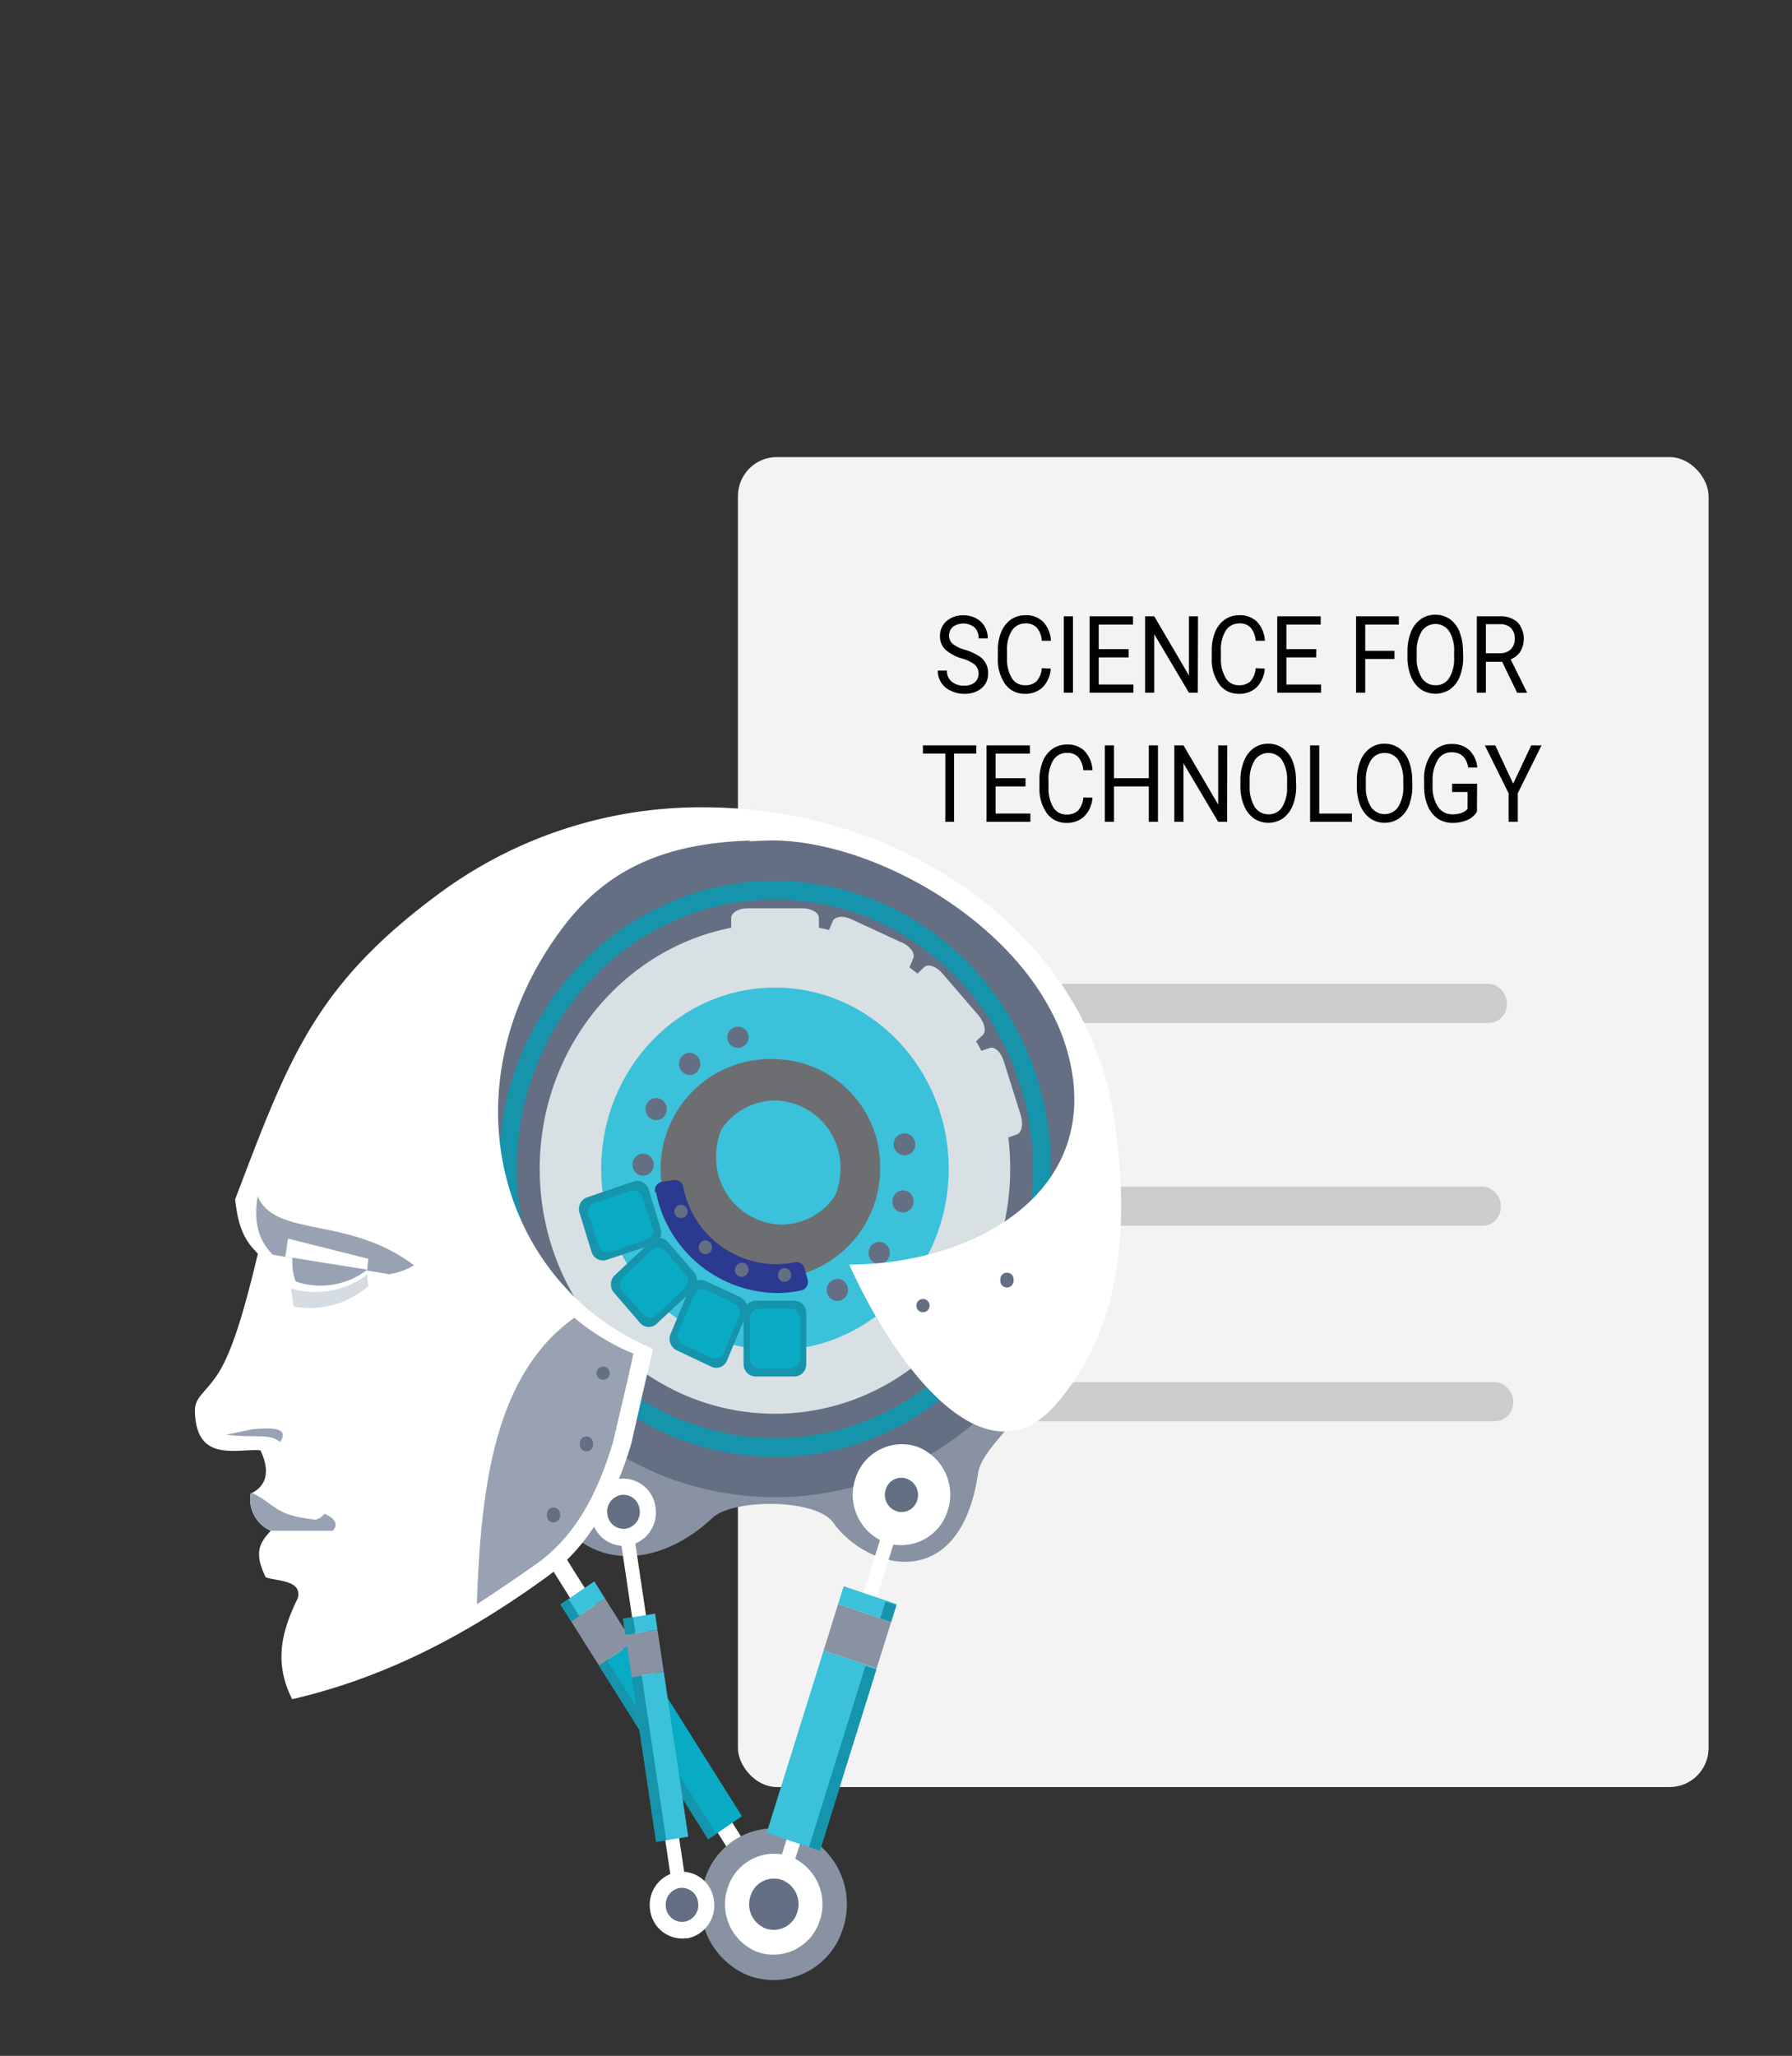 <svg id="Layer_1" data-name="Layer 1" xmlns="http://www.w3.org/2000/svg" width="183.88" height="210.86" viewBox="0 0 183.88 210.86"><rect x="0" y="0" width="183.88" height="210.86" fill="#333333" stroke="none"/><defs><style>.cls-1{fill:none;}.cls-2{fill:#f3f3f3;}.cls-3{fill:#ccc;}.cls-4{fill:#010101;}.cls-5{fill:#646f84;}.cls-10,.cls-11,.cls-12,.cls-13,.cls-14,.cls-15,.cls-5,.cls-6,.cls-7,.cls-8,.cls-9{fill-rule:evenodd;}.cls-6{fill:#fff;}.cls-7{fill:#8892a2;}.cls-8{fill:#08aac4;}.cls-9{fill:#3bc1da;}.cls-10{fill:#1594ac;}.cls-11{fill:#d8e0e3;}.cls-12{fill:#6d6e71;}.cls-13{fill:#2b3990;}.cls-14{fill:#99a2b2;}.cls-15{fill:#d6dde2;}</style></defs><title>scifortech</title><rect class="cls-1" width="183.88" height="210.86"/><rect class="cls-2" x="75.72" y="46.88" width="99.6" height="136.41" rx="4"/><rect class="cls-3" x="86.24" y="141.76" width="69.03" height="4.01" rx="1.88"/><rect class="cls-3" x="85.59" y="100.91" width="69.03" height="4.01" rx="1.88"/><path class="cls-4" d="M98.79,67.56A4.3,4.3,0,0,1,97,66.62a1.87,1.87,0,0,1-.55-1.38,2,2,0,0,1,.67-1.53,2.52,2.52,0,0,1,1.74-.6,2.66,2.66,0,0,1,1.3.31,2.23,2.23,0,0,1,.89.86,2.39,2.39,0,0,1,.31,1.2h-.94a1.53,1.53,0,0,0-.41-1.12,1.85,1.85,0,0,0-2.23-.07,1.17,1.17,0,0,0-.39.94,1.08,1.08,0,0,0,.37.81,3.45,3.45,0,0,0,1.25.6,5.68,5.68,0,0,1,1.38.61,2,2,0,0,1,1,1.81,1.9,1.9,0,0,1-.67,1.53,2.65,2.65,0,0,1-1.79.57,3,3,0,0,1-1.36-.31,2.27,2.27,0,0,1-1-.85,2.18,2.18,0,0,1-.34-1.22h.94a1.38,1.38,0,0,0,.47,1.12,1.85,1.85,0,0,0,1.27.42,1.66,1.66,0,0,0,1.13-.34,1.27,1.27,0,0,0,0-1.8A3.86,3.86,0,0,0,98.79,67.56Z"/><path class="cls-4" d="M107.82,68.57a3,3,0,0,1-.83,1.92,2.53,2.53,0,0,1-1.85.67,2.42,2.42,0,0,1-2-1,4.36,4.36,0,0,1-.75-2.67v-.75a4.85,4.85,0,0,1,.35-1.93,2.92,2.92,0,0,1,1-1.27,2.55,2.55,0,0,1,1.5-.44,2.44,2.44,0,0,1,1.81.69,3.07,3.07,0,0,1,.79,1.93h-.94a2.32,2.32,0,0,0-.53-1.36,1.5,1.5,0,0,0-1.13-.42,1.64,1.64,0,0,0-1.41.73,3.73,3.73,0,0,0-.5,2.09v.76a3.74,3.74,0,0,0,.48,2,1.53,1.53,0,0,0,1.35.76,1.69,1.69,0,0,0,1.19-.39,2.27,2.27,0,0,0,.55-1.36Z"/><path class="cls-4" d="M110.1,71.05h-.94V63.21h.94Z"/><path class="cls-4" d="M115.81,67.43h-3.07v2.78h3.56v.84h-4.5V63.21h4.46v.85h-3.52v2.52h3.07Z"/><path class="cls-4" d="M122.91,71.05H122l-3.56-6v6h-.94V63.21h.94L122,69.28V63.21h.93Z"/><path class="cls-4" d="M129.78,68.57a3,3,0,0,1-.83,1.92,2.54,2.54,0,0,1-1.86.67,2.42,2.42,0,0,1-2-1,4.36,4.36,0,0,1-.75-2.67v-.75a4.85,4.85,0,0,1,.35-1.93,2.85,2.85,0,0,1,1-1.27,2.55,2.55,0,0,1,1.5-.44,2.44,2.44,0,0,1,1.81.69,3.07,3.07,0,0,1,.79,1.93h-.94a2.38,2.38,0,0,0-.53-1.36,1.5,1.5,0,0,0-1.13-.42,1.64,1.64,0,0,0-1.41.73,3.65,3.65,0,0,0-.5,2.09v.76a3.74,3.74,0,0,0,.48,2,1.52,1.52,0,0,0,1.34.76,1.7,1.7,0,0,0,1.2-.39,2.27,2.27,0,0,0,.55-1.36Z"/><path class="cls-4" d="M135.06,67.43H132v2.78h3.56v.84h-4.5V63.21h4.46v.85H132v2.52h3.07Z"/><path class="cls-4" d="M143.09,67.59h-3v3.46h-.94V63.21h4.39v.85h-3.45v2.69h3Z"/><path class="cls-4" d="M150.14,67.39a5.35,5.35,0,0,1-.35,2,2.91,2.91,0,0,1-1,1.31,2.71,2.71,0,0,1-3,0,3,3,0,0,1-1-1.3,5.1,5.1,0,0,1-.37-2v-.57a5.21,5.21,0,0,1,.36-2,2.89,2.89,0,0,1,1-1.32,2.51,2.51,0,0,1,1.49-.46,2.56,2.56,0,0,1,1.5.45,2.84,2.84,0,0,1,1,1.32,5.42,5.42,0,0,1,.35,2Zm-.93-.51a3.78,3.78,0,0,0-.51-2.14,1.7,1.7,0,0,0-2.81,0,3.81,3.81,0,0,0-.52,2.07v.58a3.8,3.8,0,0,0,.51,2.12,1.62,1.62,0,0,0,1.42.77,1.59,1.59,0,0,0,1.4-.73,3.76,3.76,0,0,0,.51-2.09Z"/><path class="cls-4" d="M154.14,67.88h-1.67v3.17h-.93V63.21h2.34a2.6,2.6,0,0,1,1.84.61,2.58,2.58,0,0,1,.29,3,2.18,2.18,0,0,1-1,.81L156.68,71v.06h-1ZM152.47,67h1.44a1.57,1.57,0,0,0,1.11-.4,1.44,1.44,0,0,0,.41-1.07,1.51,1.51,0,0,0-.39-1.12,1.56,1.56,0,0,0-1.14-.39h-1.43Z"/><path class="cls-4" d="M100.18,77.29H97.9v7H97v-7H94.7v-.84h5.48Z"/><path class="cls-4" d="M105.23,80.66h-3.07v2.78h3.57v.85h-4.5V76.45h4.45v.84h-3.52v2.53h3.07Z"/><path class="cls-4" d="M112.1,81.8a3,3,0,0,1-.83,1.92,2.56,2.56,0,0,1-1.86.68,2.43,2.43,0,0,1-2-1,4.34,4.34,0,0,1-.75-2.67V80a4.77,4.77,0,0,1,.35-1.92,2.82,2.82,0,0,1,1-1.28,2.62,2.62,0,0,1,1.5-.44,2.41,2.41,0,0,1,1.81.7A3.1,3.1,0,0,1,112.1,79h-.94a2.35,2.35,0,0,0-.53-1.36,1.5,1.5,0,0,0-1.13-.42,1.62,1.62,0,0,0-1.41.73,3.61,3.61,0,0,0-.5,2.08v.76a3.78,3.78,0,0,0,.48,2,1.51,1.51,0,0,0,1.34.75,1.7,1.7,0,0,0,1.2-.39,2.24,2.24,0,0,0,.55-1.36Z"/><path class="cls-4" d="M118.82,84.29h-.94V80.66h-3.57v3.63h-.94V76.45h.94v3.37h3.57V76.45h.94Z"/><path class="cls-4" d="M125.92,84.29H125l-3.56-6v6h-.94V76.45h.94L125,82.52V76.45h.93Z"/><path class="cls-4" d="M133,80.62a5.35,5.35,0,0,1-.35,2,3,3,0,0,1-1,1.31,2.66,2.66,0,0,1-3,0,3,3,0,0,1-1-1.3,5.1,5.1,0,0,1-.37-2v-.56a5.17,5.17,0,0,1,.36-2,2.92,2.92,0,0,1,1-1.33,2.48,2.48,0,0,1,1.49-.46,2.58,2.58,0,0,1,1.5.45,3,3,0,0,1,1,1.32,5.44,5.44,0,0,1,.35,2Zm-.93-.51a3.78,3.78,0,0,0-.51-2.14,1.7,1.7,0,0,0-2.81,0,3.72,3.72,0,0,0-.52,2.07v.58a3.86,3.86,0,0,0,.51,2.13,1.64,1.64,0,0,0,1.42.77,1.61,1.61,0,0,0,1.4-.73,3.81,3.81,0,0,0,.51-2.09Z"/><path class="cls-4" d="M135.37,83.44h3.35v.85h-4.29V76.45h.94Z"/><path class="cls-4" d="M144.92,80.62a5.35,5.35,0,0,1-.35,2,2.84,2.84,0,0,1-1,1.31,2.56,2.56,0,0,1-1.5.46,2.52,2.52,0,0,1-1.48-.46,3,3,0,0,1-1-1.3,4.92,4.92,0,0,1-.36-2v-.56a5.18,5.18,0,0,1,.35-2,2.94,2.94,0,0,1,1-1.33,2.45,2.45,0,0,1,1.48-.46,2.56,2.56,0,0,1,1.5.45,2.88,2.88,0,0,1,1,1.32,5.44,5.44,0,0,1,.35,2Zm-.93-.51a3.87,3.87,0,0,0-.5-2.14,1.63,1.63,0,0,0-1.42-.74,1.61,1.61,0,0,0-1.39.74,3.72,3.72,0,0,0-.53,2.07v.58a3.85,3.85,0,0,0,.52,2.13,1.69,1.69,0,0,0,2.81,0A3.81,3.81,0,0,0,144,80.7Z"/><path class="cls-4" d="M151.55,83.26a2.19,2.19,0,0,1-1,.85,3.68,3.68,0,0,1-1.5.29,2.7,2.7,0,0,1-1.54-.45,3,3,0,0,1-1-1.28,5,5,0,0,1-.38-1.93v-.68a4.43,4.43,0,0,1,.75-2.75,2.49,2.49,0,0,1,2.1-1,2.54,2.54,0,0,1,1.79.63,2.83,2.83,0,0,1,.82,1.78h-.93c-.18-1-.73-1.56-1.67-1.56a1.6,1.6,0,0,0-1.43.73A3.91,3.91,0,0,0,147,80v.64a3.63,3.63,0,0,0,.55,2.1,1.7,1.7,0,0,0,1.47.78,2.84,2.84,0,0,0,.92-.13,1.46,1.46,0,0,0,.65-.43V81.23H149v-.85h2.57Z"/><path class="cls-4" d="M155.27,80.38l1.85-3.93h1.06l-2.44,4.91v2.93h-.94V81.36l-2.44-4.91h1.07Z"/><rect class="cls-3" x="84.97" y="121.71" width="69.03" height="4.01" rx="1.88"/><polygon class="cls-5" points="50.09 90.33 43.02 95.47 58.47 99.24 78.89 84.9 50.09 90.33 50.09 90.33"/><polygon class="cls-6" points="52.9 151.58 51.4 152.61 78.11 195.07 79.61 194.04 52.9 151.58 52.9 151.58"/><polygon class="cls-7" points="62.07 163.93 58.61 166.3 61.47 170.84 64.93 168.48 62.07 163.93 62.07 163.93"/><polygon class="cls-8" points="64.93 168.48 61.47 170.84 72.67 188.65 76.13 186.28 64.93 168.48 64.93 168.48"/><polygon class="cls-9" points="60.98 162.19 57.51 164.56 58.61 166.3 62.07 163.93 60.98 162.19 60.98 162.19"/><polygon class="cls-10" points="61.47 170.85 72.67 188.65 73.49 188.09 62.29 170.29 61.47 170.85 61.47 170.85"/><polygon class="cls-10" points="57.52 164.56 58.61 166.3 59.43 165.74 58.34 164 57.52 164.56 57.52 164.56"/><path class="cls-7" d="M77.08,202.73a7.88,7.88,0,0,1-4.8-9.84,7.42,7.42,0,0,1,9.43-5,7.89,7.89,0,0,1,4.81,9.83,7.44,7.44,0,0,1-9.44,5Z"/><path class="cls-7" d="M100.35,151.18c-1.86,12.49-11.48,9.78-14.84,5-1.8-2.53-10.33-2.45-12.39-.51-5.46,5.15-13,5.81-16.83-1.46-4.18-7.88,12.58-14.21,17.5-17.65l28.95-20.23h11.31c1,24.11-13,29.87-13.7,34.82Z"/><path class="cls-5" d="M79.52,86.2c-17.84,0-32.31,15.08-32.31,33.68s14.47,33.68,32.31,33.68,32.31-15.08,32.31-33.68S97.36,86.2,79.52,86.2Z"/><path class="cls-11" d="M79.52,94.72c-13.33,0-24.14,11.26-24.14,25.16S66.19,145,79.52,145s24.14-11.27,24.14-25.16S92.85,94.72,79.52,94.72Z"/><path class="cls-9" d="M79.52,101.29c-9.85,0-17.83,8.33-17.83,18.59s8,18.59,17.83,18.59,17.83-8.33,17.83-18.59-8-18.59-17.83-18.59Z"/><path class="cls-6" d="M94.05,148.36a5,5,0,0,0-6.29,3.33,5.25,5.25,0,0,0,3.2,6.56,5,5,0,0,0,6.29-3.34,5.25,5.25,0,0,0-3.2-6.55Z"/><path class="cls-6" d="M77.85,200.25a5.24,5.24,0,0,1-3.2-6.55,5,5,0,0,1,6.29-3.34,5.26,5.26,0,0,1,3.2,6.56,5,5,0,0,1-6.29,3.33Z"/><polygon class="cls-6" points="93.19 153.54 91.82 153.07 78.71 195.08 80.08 195.54 93.19 153.54 93.19 153.54"/><path class="cls-5" d="M93,151.65a1.66,1.66,0,0,0-2.11,1.11A1.77,1.77,0,0,0,92,155a1.66,1.66,0,0,0,2.11-1.12A1.76,1.76,0,0,0,93,151.65Z"/><path class="cls-5" d="M78.61,197.81A2.66,2.66,0,0,1,77,194.49a2.51,2.51,0,0,1,3.19-1.69,2.66,2.66,0,0,1,1.62,3.32,2.51,2.51,0,0,1-3.19,1.69Z"/><polygon class="cls-7" points="91.44 166.36 86 164.51 84.51 169.29 89.95 171.13 91.44 166.36 91.44 166.36"/><polygon class="cls-9" points="89.95 171.13 84.51 169.29 78.67 187.98 84.12 189.83 89.95 171.13 89.95 171.13"/><polygon class="cls-9" points="92.01 164.53 86.57 162.69 86 164.51 91.44 166.36 92.01 164.53 92.01 164.53"/><polygon class="cls-10" points="83.01 189.45 84.12 189.83 89.92 171.24 88.81 170.86 83.01 189.45 83.01 189.45"/><polygon class="cls-10" points="90.33 165.98 91.44 166.36 91.98 164.64 90.87 164.26 90.33 165.98 90.33 165.98"/><path class="cls-6" d="M63.47,151.64a3.44,3.44,0,0,0-2.77,4,3.34,3.34,0,0,0,3.79,2.88,3.44,3.44,0,0,0,2.77-3.95,3.34,3.34,0,0,0-3.79-2.88Z"/><path class="cls-6" d="M70.49,198.79a3.33,3.33,0,0,1-3.78-2.88A3.43,3.43,0,0,1,69.47,192a3.33,3.33,0,0,1,3.78,2.88,3.44,3.44,0,0,1-2.76,3.94Z"/><polygon class="cls-6" points="64.69 154.94 63.27 155.17 69.27 195.49 70.69 195.26 64.69 154.94 64.69 154.94"/><path class="cls-5" d="M63.72,153.33a1.73,1.73,0,0,0-1.39,2,1.68,1.68,0,0,0,1.91,1.46,1.74,1.74,0,0,0,1.39-2,1.68,1.68,0,0,0-1.91-1.46Z"/><path class="cls-5" d="M70.24,197.1a1.68,1.68,0,0,1-1.91-1.46,1.74,1.74,0,0,1,1.39-2,1.69,1.69,0,0,1,1.91,1.46,1.73,1.73,0,0,1-1.39,2Z"/><polygon class="cls-7" points="67.46 167.15 64.17 167.68 64.82 172 68.11 171.47 67.46 167.15 67.46 167.15"/><polygon class="cls-9" points="68.11 171.47 64.82 172 67.33 188.91 70.62 188.38 68.11 171.47 68.11 171.47"/><polygon class="cls-9" points="67.22 165.5 63.93 166.03 64.17 167.68 67.46 167.15 67.22 165.5 67.22 165.5"/><polygon class="cls-10" points="64.82 172.03 67.33 188.91 68.36 188.74 65.84 171.86 64.82 172.03 64.82 172.03"/><polygon class="cls-10" points="63.93 166.06 64.17 167.68 65.2 167.52 64.95 165.89 63.93 166.06 63.93 166.06"/><path class="cls-10" d="M81.52,133.41h-4a1.25,1.25,0,0,0-1.22,1.26v5.24a1.25,1.25,0,0,0,1.22,1.27h4a1.24,1.24,0,0,0,1.21-1.27v-5.24a1.24,1.24,0,0,0-1.21-1.26Z"/><path class="cls-10" d="M76.07,133.09l-3.66-1.7a1.19,1.19,0,0,0-1.6.64l-2,4.78a1.31,1.31,0,0,0,.62,1.68L73,140.18a1.19,1.19,0,0,0,1.6-.64l2-4.78a1.28,1.28,0,0,0-.61-1.67Z"/><path class="cls-10" d="M71.21,130.48l-2.68-3.1a1.17,1.17,0,0,0-1.71-.09l-3.73,3.5a1.3,1.3,0,0,0-.09,1.79l2.67,3.1a1.18,1.18,0,0,0,1.72.09l3.73-3.5a1.3,1.3,0,0,0,.09-1.79Z"/><path class="cls-10" d="M67.79,126l-1.23-4a1.22,1.22,0,0,0-1.54-.82l-4.77,1.62a1.28,1.28,0,0,0-.78,1.6l1.23,4a1.22,1.22,0,0,0,1.54.82L67,127.64a1.27,1.27,0,0,0,.78-1.6Z"/><path class="cls-12" d="M79.52,108.63a11.26,11.26,0,1,0,10.79,11.25,11,11,0,0,0-10.79-11.25Z"/><path class="cls-9" d="M79.52,112.87a6.64,6.64,0,0,0-5.51,3,7.26,7.26,0,0,0-.53,2.73,6.87,6.87,0,0,0,6.72,7,6.65,6.65,0,0,0,5.51-3,7.26,7.26,0,0,0,.53-2.73,6.87,6.87,0,0,0-6.72-7Z"/><path class="cls-5" d="M66.33,118.38a1.08,1.08,0,0,0-1.37.72,1.14,1.14,0,0,0,.7,1.43,1.08,1.08,0,0,0,1.37-.72,1.14,1.14,0,0,0-.7-1.43Z"/><path class="cls-5" d="M68.06,112.92a1.06,1.06,0,0,0-1.54.08,1.16,1.16,0,0,0,.08,1.6,1.06,1.06,0,0,0,1.54-.08,1.17,1.17,0,0,0-.08-1.6Z"/><path class="cls-5" d="M71.77,108.66a1.08,1.08,0,0,0-1.44-.58,1.15,1.15,0,0,0-.55,1.5,1.07,1.07,0,0,0,1.43.58,1.17,1.17,0,0,0,.56-1.5Z"/><path class="cls-5" d="M76.81,106.34a1.09,1.09,0,1,0-1.09,1.14,1.11,1.11,0,0,0,1.09-1.14Z"/><path class="cls-5" d="M92.71,118.49a1.1,1.1,0,0,0,1.2-1,1.13,1.13,0,0,0-1-1.25,1.11,1.11,0,0,0-1.2,1,1.13,1.13,0,0,0,1,1.25Z"/><path class="cls-5" d="M92.11,124.21a1.07,1.07,0,0,0,1.49-.42,1.16,1.16,0,0,0-.4-1.55,1.06,1.06,0,0,0-1.48.42,1.15,1.15,0,0,0,.39,1.55Z"/><path class="cls-5" d="M89.34,129.17a1.05,1.05,0,0,0,1.52.25,1.17,1.17,0,0,0,.24-1.58,1.06,1.06,0,0,0-1.52-.25,1.15,1.15,0,0,0-.24,1.58Z"/><path class="cls-5" d="M84.86,132.53a1.09,1.09,0,0,0,1.29.88,1.14,1.14,0,0,0,.84-1.35,1.09,1.09,0,0,0-1.29-.87,1.13,1.13,0,0,0-.84,1.34Z"/><path class="cls-13" d="M67.32,122.29a12.8,12.8,0,0,0,12.36,10.33,11.84,11.84,0,0,0,2.54-.27.83.83,0,0,0,.56-.41.88.88,0,0,0,.09-.71l-.32-1.15a.85.85,0,0,0-1-.62,9.63,9.63,0,0,1-2,.2,9.77,9.77,0,0,1-9.44-7.92.86.86,0,0,0-1-.7l-1.17.17a.87.87,0,0,0-.59.38.91.91,0,0,0-.13.7Z"/><path class="cls-5" d="M80.71,130.1a.67.67,0,0,0-.85.45.71.71,0,0,0,.43.89.68.68,0,0,0,.86-.45.71.71,0,0,0-.44-.89Z"/><path class="cls-5" d="M76.62,129.72a.65.65,0,0,0-1,.05.73.73,0,0,0,0,1,.67.67,0,0,0,1-.05.73.73,0,0,0,0-1Z"/><path class="cls-5" d="M73,127.64a.66.66,0,0,0-.89-.36.72.72,0,0,0-.35.93.67.67,0,0,0,.9.36.72.72,0,0,0,.34-.93Z"/><path class="cls-5" d="M70.56,124.22a.68.68,0,1,0-.67.71.69.69,0,0,0,.67-.71Z"/><path class="cls-8" d="M81.1,134.23H77.94a1,1,0,0,0-1,1v4.13a1,1,0,0,0,1,1H81.1a1,1,0,0,0,1-1v-4.13a1,1,0,0,0-1-1Z"/><path class="cls-11" d="M82.31,93.16H76.72c-.94,0-1.69.45-1.69,1v3.78a22.49,22.49,0,0,1,3-.19,23.46,23.46,0,0,1,6,.77.59.59,0,0,0,0-.23V94.16c0-.55-.77-1-1.71-1Z"/><path class="cls-11" d="M92.5,96.66l-5.12-2.37c-.85-.4-1.72-.31-1.93.19l-1.61,3.77a.59.59,0,0,0,0,.22,23.78,23.78,0,0,1,8.08,3.83.58.58,0,0,0,.18-.23l1.61-3.77c.22-.51-.31-1.24-1.16-1.64Z"/><path class="cls-11" d="M100.43,104.17l-3.74-4.34c-.63-.72-1.45-1-1.85-.64L91.9,102a.63.63,0,0,0-.16.25A24.76,24.76,0,0,1,98,108.83l2.84-2.67c.39-.37.2-1.26-.43-2Z"/><path class="cls-11" d="M104.75,114.4,103,108.85c-.28-.93-.93-1.54-1.43-1.37l-3.65,1.23a25.69,25.69,0,0,1,3.62,8.64l2.81-1c.5-.17.67-1.07.38-2Z"/><path class="cls-8" d="M75.36,133.66l-2.88-1.34a.94.94,0,0,0-1.27.51L69.6,136.6a1,1,0,0,0,.49,1.32L73,139.25a1,1,0,0,0,1.27-.5L75.85,135a1,1,0,0,0-.49-1.32Z"/><path class="cls-8" d="M70.34,130.7l-2.11-2.44a.93.93,0,0,0-1.35-.07L63.94,131a1,1,0,0,0-.08,1.41L66,134.8a.94.94,0,0,0,1.35.08l2.94-2.77a1,1,0,0,0,.07-1.41Z"/><path class="cls-8" d="M66.91,125.88l-1-3.13a1,1,0,0,0-1.21-.64L61,123.38a1,1,0,0,0-.61,1.26l1,3.13a1,1,0,0,0,1.21.64l3.77-1.27a1,1,0,0,0,.61-1.26Z"/><path class="cls-10" d="M79.52,90.33c-15.65,0-28.35,13.23-28.35,29.55s12.7,29.55,28.35,29.55,28.34-13.24,28.34-29.55S95.17,90.33,79.52,90.33Zm0,1.93c-14.63,0-26.5,12.37-26.5,27.62s11.87,27.62,26.5,27.62S106,135.13,106,119.88,94.15,92.26,79.52,92.26Z"/><path class="cls-6" d="M24.13,123c.37,3.65,1.44,4.62,2.33,5.59-1.28,5.38-2.46,9.44-3.78,11.78S20,143.14,20,144.66c.07,5.39,4.19,3.91,6.72,4.09,1.14,2.36.43,3.81-1,4.43A3.52,3.52,0,0,0,27.78,157c-1.05,1.19-1.81,2.11-.52,4.77,1,.41,3.75.23,3.31,2.11-1.52,3.16-2.6,6.42-.59,10.4,10.08-2.34,18.47-7,26.12-12.54,4.23-3.07,6.89-7.75,8.66-13.61,1.22-5.31,1-4.49,2.26-9.79C51.66,132,45.4,112.12,57.39,95.62,62.18,89,68.63,86,79.52,86.2s26.35,9.22,29.93,21.39c4.18,14.25-9,22.06-22.31,22.11,5,11,14,22.32,21,14.57,5.46-6.06,8.44-15.43,6.1-30.07-2.88-18-21-31.4-42.14-31.4a45.2,45.2,0,0,0-26.68,8.58C32.24,101,29.64,108.59,24.13,123Z"/><path class="cls-14" d="M48.91,164.56c2-1.3,4-2.67,6-4.06,4-2.78,6.38-7.17,8-12.6,1.13-4.91,1-4.15,2.09-9.06a23.43,23.43,0,0,1-6.07-3.68c-8.14,5.8-9.59,17.18-10,29.4Z"/><path class="cls-14" d="M27.78,157h6.38c.56-.66.27-1.24-.86-1.74a1.56,1.56,0,0,1-.92.6c-4.31-.43-4.07-1.59-6.53-2.74l-.12.05A3.52,3.52,0,0,0,27.78,157Z"/><path class="cls-15" d="M37.79,131.92A9.16,9.16,0,0,1,30.12,134c-.08-.62-.17-1.23-.26-1.85a8.83,8.83,0,0,0,7.83-1.43c0,.4.07.81.1,1.21Z"/><path class="cls-14" d="M28.76,147.9c.92-1.46-.75-1.49-2.79-1.32l-2.76.57c3,.38,4.36-.19,5.55.75Z"/><path class="cls-14" d="M26.43,122.69c-.32,2.17-.19,4.25,1.56,6l11.94,2a7.31,7.31,0,0,0,2.56-.91c-6.79-5.13-14.23-2.79-16.06-7.1Z"/><polygon class="cls-6" points="37.79 129.11 29.56 127.04 29.27 128.89 37.68 130.32 37.79 129.11 37.79 129.11"/><path class="cls-14" d="M37.68,130.22,30,129a6.26,6.26,0,0,0,0,.63,4.94,4.94,0,0,0,.35,1.81,7.88,7.88,0,0,0,7.38-1.24l.1,1.12-.11-1.12Z"/><path class="cls-5" d="M95.39,133.91a.68.68,0,1,0-1.36,0,.68.68,0,1,0,1.36,0Z"/><path class="cls-5" d="M104,131.29a.68.68,0,1,0-1.35,0,.68.68,0,1,0,1.35,0Z"/><path class="cls-5" d="M62.57,140.84a.68.68,0,1,0-1.36,0,.68.68,0,1,0,1.36,0Z"/><path class="cls-5" d="M60.85,148.09a.68.68,0,1,0-1.35,0,.68.68,0,1,0,1.35,0Z"/><path class="cls-5" d="M57.47,155.38a.68.68,0,1,0-1.35,0,.68.68,0,1,0,1.35,0Z"/></svg>